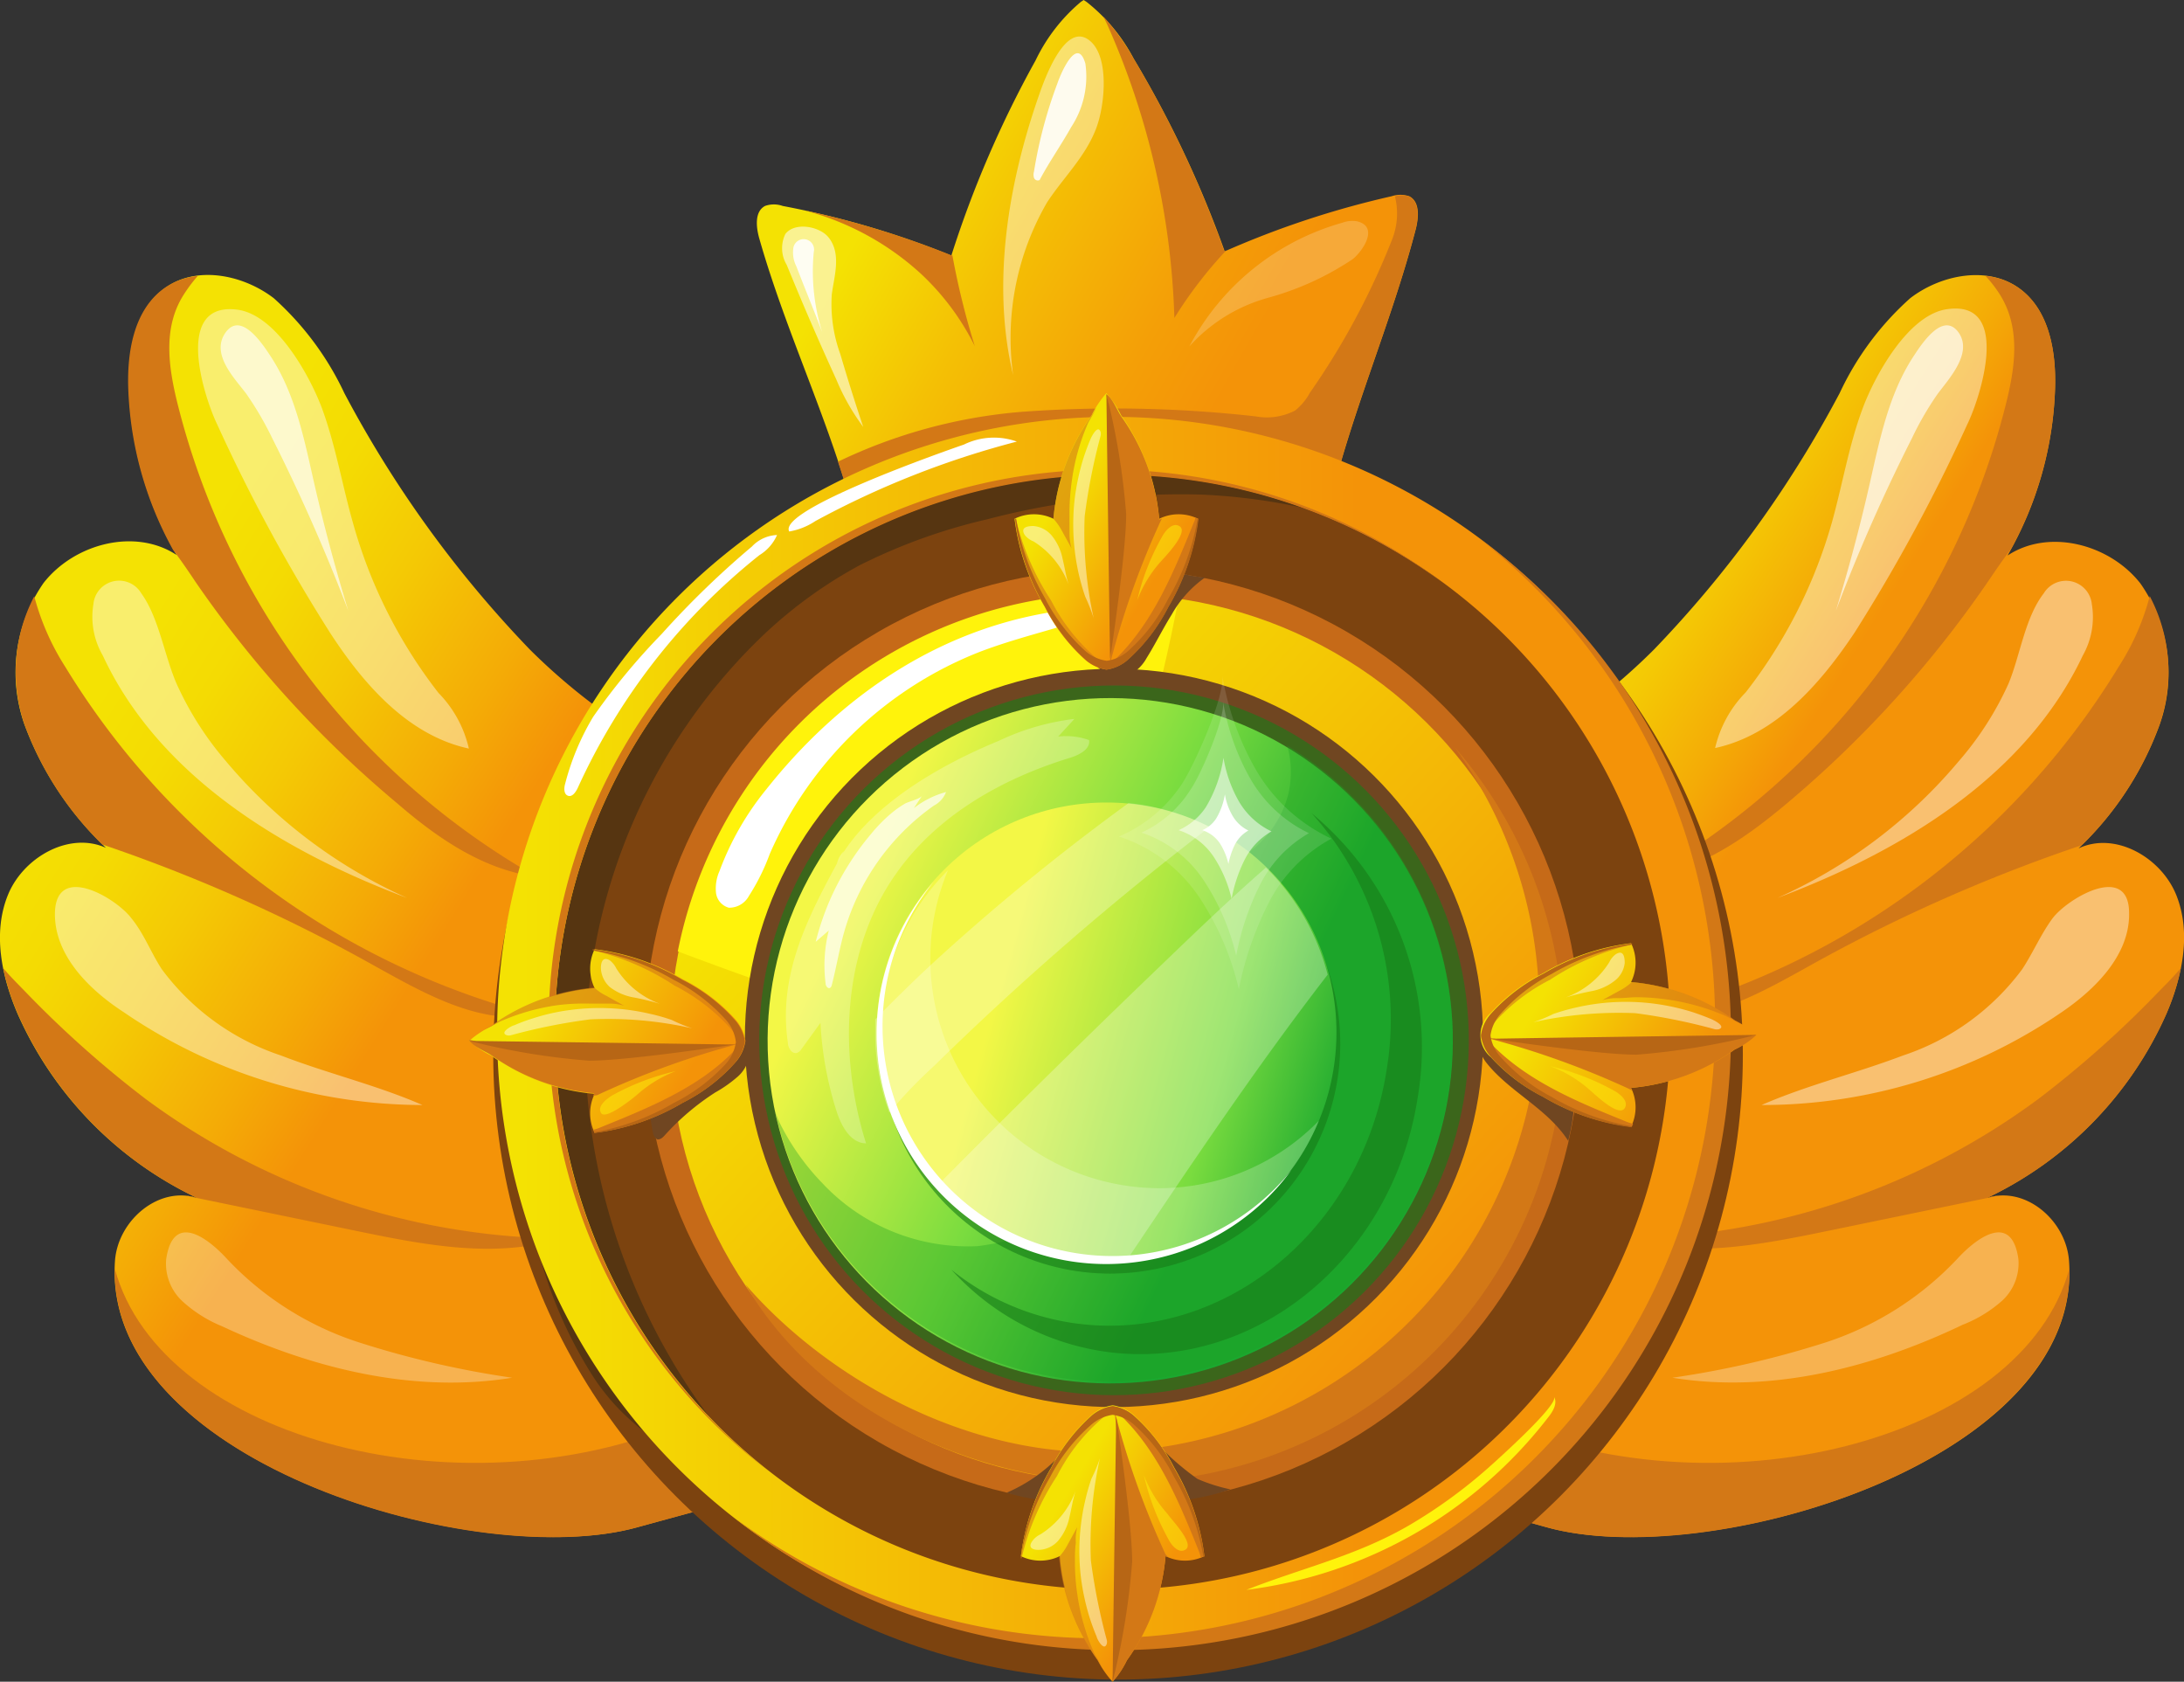 <svg xmlns="http://www.w3.org/2000/svg" xmlns:xlink="http://www.w3.org/1999/xlink" viewBox="0 0 123.67 95.21"><rect x="0" y="0" width="123.67" height="95.21" fill="#333333" stroke="none"/><defs><style>.cls-1{fill:url(#linear-gradient);}.cls-2{fill:#d37816;}.cls-21,.cls-22,.cls-24,.cls-25,.cls-26,.cls-27,.cls-28,.cls-3,.cls-33,.cls-4,.cls-5,.cls-6,.cls-8,.cls-9{fill:#fff;}.cls-3{opacity:0.42;}.cls-4{opacity:0.56;}.cls-5{opacity:0.2;}.cls-6{opacity:0.88;}.cls-7{fill:url(#linear-gradient-2);}.cls-8{opacity:0.29;}.cls-9{opacity:0.65;}.cls-10{fill:url(#linear-gradient-3);}.cls-11{fill:#7c430f;}.cls-12{fill:#563511;}.cls-13{fill:#c66a18;}.cls-14{fill:url(#linear-gradient-4);}.cls-15,.cls-34{fill:#fff30b;}.cls-16{fill:#704621;}.cls-17{fill:#187c18;opacity:0.6;}.cls-18{fill:url(#linear-gradient-5);}.cls-19{fill:#1da020;opacity:0.35;}.cls-20{fill:url(#linear-gradient-6);}.cls-21{opacity:0.22;}.cls-23{opacity:0.27;}.cls-24{opacity:0.25;}.cls-25{opacity:0.68;}.cls-26{opacity:0.18;}.cls-27{opacity:0.12;}.cls-28{opacity:0.52;}.cls-29{fill:url(#linear-gradient-7);}.cls-30{fill:url(#linear-gradient-8);}.cls-31{opacity:0.59;}.cls-32{fill:#b76615;}.cls-33{opacity:0.45;}.cls-34{opacity:0.48;}.cls-35{fill:url(#linear-gradient-9);}.cls-36{fill:url(#linear-gradient-10);}.cls-37{fill:url(#linear-gradient-11);}</style><linearGradient id="linear-gradient" x1="46.26" y1="10.56" x2="78.77" y2="29.08" gradientUnits="userSpaceOnUse"><stop offset="0.09" stop-color="#f4e203"/><stop offset="0.3" stop-color="#f4c005"/><stop offset="0.55" stop-color="#f49f07"/><stop offset="0.69" stop-color="#f49308"/></linearGradient><linearGradient id="linear-gradient-2" x1="-9.31" y1="34.46" x2="62.32" y2="79.53" gradientUnits="userSpaceOnUse"><stop offset="0.18" stop-color="#f4e203"/><stop offset="0.24" stop-color="#f4db03"/><stop offset="0.31" stop-color="#f4c905"/><stop offset="0.4" stop-color="#f4ab06"/><stop offset="0.46" stop-color="#f49308"/></linearGradient><linearGradient id="linear-gradient-3" x1="72.11" y1="35.48" x2="124.89" y2="68.67" xlink:href="#linear-gradient-2"/><linearGradient id="linear-gradient-4" x1="46.36" y1="43" x2="95.76" y2="89.56" gradientTransform="translate(111.07 -12.86) rotate(80.85)" gradientUnits="userSpaceOnUse"><stop offset="0.02" stop-color="#f4e203"/><stop offset="0.7" stop-color="#f49308"/></linearGradient><linearGradient id="linear-gradient-5" x1="47.07" y1="51.38" x2="82.09" y2="68.11" gradientTransform="translate(92.85 -21.85) rotate(67.22)" gradientUnits="userSpaceOnUse"><stop offset="0.02" stop-color="#f3f746"/><stop offset="0.38" stop-color="#7adc3f"/><stop offset="0.67" stop-color="#1ba82f"/></linearGradient><linearGradient id="linear-gradient-6" x1="51.31" y1="55.33" x2="76.42" y2="62.24" gradientTransform="translate(59.68 -27.19) rotate(45)" gradientUnits="userSpaceOnUse"><stop offset="0.2" stop-color="#f3f746"/><stop offset="0.71" stop-color="#7adc3f"/><stop offset="1" stop-color="#1ba82f"/></linearGradient><linearGradient id="linear-gradient-7" x1="28.15" y1="58.45" x2="97.85" y2="58.45" gradientTransform="matrix(1, 0, 0, 1, 0, 0)" xlink:href="#linear-gradient-4"/><linearGradient id="linear-gradient-8" x1="30.23" y1="56.22" x2="42.27" y2="63.46" gradientTransform="matrix(1, 0, 0, 1, 0, 0)" xlink:href="#linear-gradient-4"/><linearGradient id="linear-gradient-9" x1="59.58" y1="28.37" x2="68.49" y2="33.72" gradientTransform="matrix(1, 0, 0, 1, 0, 0)" xlink:href="#linear-gradient-4"/><linearGradient id="linear-gradient-10" x1="59.68" y1="85.32" x2="68.59" y2="90.67" gradientTransform="matrix(1, 0, 0, 1, 0, 0)" xlink:href="#linear-gradient-4"/><linearGradient id="linear-gradient-11" x1="87.18" y1="56.12" x2="99.22" y2="63.36" gradientTransform="matrix(1, 0, 0, 1, 0, 0)" xlink:href="#linear-gradient-4"/></defs><g id="Layer_2" data-name="Layer 2"><g id="Layer_1-2" data-name="Layer 1"><path class="cls-1" d="M60.72,31.88a17.13,17.13,0,0,1,2-.16l.28.12c3.5,1.4,11.13,1.95,12.17-2.73,1.22-5.46,3.58-10.69,5-16.14.17-.67.24-1.55-.37-1.86a1.58,1.58,0,0,0-1,0,51.55,51.55,0,0,0-9.45,3.12A61.47,61.47,0,0,0,64.2,3.33,10,10,0,0,0,61.53.11L61.36,0,61.2.11a9.93,9.93,0,0,0-2.56,3.31,60.73,60.73,0,0,0-4.77,11.05,50.32,50.32,0,0,0-9.55-2.81,1.49,1.49,0,0,0-1,0c-.6.32-.51,1.2-.32,1.86,1.54,5.41,4.08,10.56,5.47,16C49.66,34.18,57.27,33.39,60.72,31.88Z"/><path class="cls-2" d="M74.17,22.24a3.3,3.3,0,0,1-.83,1,3.48,3.48,0,0,1-2.26.33,72.24,72.24,0,0,0-13.15-.26,29.47,29.47,0,0,0-10.48,2.83c.38,1.13.72,2.26,1,3.41,1.19,4.65,8.8,3.85,12.25,2.34a19.81,19.81,0,0,1,2-.16l.28.12c3.5,1.4,11.13,1.95,12.18-2.73,1.21-5.46,3.58-10.68,5-16.14.16-.67.23-1.55-.38-1.86a1.25,1.25,0,0,0-.79,0,4,4,0,0,1-.17,2.46A42,42,0,0,1,74.17,22.24Z"/><path class="cls-2" d="M69.44,14.17l-.12.05A60.77,60.77,0,0,0,64.2,3.33,13.06,13.06,0,0,0,62.48.94l.21.43A44,44,0,0,1,66.5,18,24.5,24.5,0,0,1,69.44,14.17Z"/><path class="cls-2" d="M55.2,19.6a43.23,43.23,0,0,1-1.29-5.25l0,.12A50.36,50.36,0,0,0,45.5,11.9a15.57,15.57,0,0,1,6.67,3.62A14.27,14.27,0,0,1,55.2,19.6Z"/><path class="cls-3" d="M62.07,7.27c.5-1.29.8-4.24-.49-5.06S59.2,4.33,58.84,5.37c-1.75,5-2.71,10.7-1.47,15.87a15.29,15.29,0,0,1,1.92-9.78C60.21,10.05,61.45,8.9,62.07,7.27Z"/><path class="cls-4" d="M46.9,13.42c-.51-.61-1.9-.87-2.43-.17A1.84,1.84,0,0,0,44.55,15c.89,2.18,1.82,4.33,2.8,6.47a12.61,12.61,0,0,0,1.53,2.7c-.46-1.37-.89-2.74-1.3-4.13a8.27,8.27,0,0,1-.48-3.37C47.23,15.65,47.67,14.35,46.9,13.42Z"/><path class="cls-5" d="M76.6,14.67c.56-.45,1.51-1.83.25-2.14a1.61,1.61,0,0,0-.84.08,14.11,14.11,0,0,0-8.66,7,9.32,9.32,0,0,1,4.45-2.75A16.38,16.38,0,0,0,76.6,14.67Z"/><path class="cls-6" d="M44.92,14.07a1.72,1.72,0,0,0,.17,1c.48,1.25,1,2.5,1.47,3.74a11.43,11.43,0,0,1-.48-4.54A.59.59,0,1,0,44.92,14.07Z"/><path class="cls-6" d="M58.87,10.19c.53-1,1.23-2,1.79-3a5.21,5.21,0,0,0,.8-3.59C61,2,60.08,4.12,59.88,4.71a25.81,25.81,0,0,0-1.33,5,.63.63,0,0,0,0,.36A.23.23,0,0,0,58.87,10.19Z"/><path class="cls-7" d="M.44,50.69c-.86,2.14-.35,4.58.55,6.69A20.9,20.9,0,0,0,11.18,67.83C9,67.11,6.67,69.09,6.51,71.39,5.72,82.71,27,89,36.11,86.46c5.51-1.53,9.76-2.53,14.06-4.56,4.72-2.23,8.37-6.21,11.57-10.33,1.47-1.9,2.94-4.1,2.65-6.49a8.75,8.75,0,0,0-1.52-3.57A45.18,45.18,0,0,0,51.81,49.63a38.15,38.15,0,0,0-6.54-4.21c-2.48-1.14-5.19-1.57-7.65-2.92A34.54,34.54,0,0,1,30,36.77a64.14,64.14,0,0,1-10.5-14.51,16.77,16.77,0,0,0-4-5.38C13.71,15.51,11,15,9.24,16.39c-1.62,1.24-2,3.52-1.94,5.55A20.14,20.14,0,0,0,10,31.42C7.64,29.87,4.21,30.78,2.47,33a8.87,8.87,0,0,0-1.09,8A18.43,18.43,0,0,0,6,48C3.9,47.05,1.29,48.56.44,50.69Z"/><path class="cls-2" d="M11.18,67.83l9.11,1.88c3.78.78,7.76,1.55,11.45.41a40.33,40.33,0,0,1-23.49-7.9,59.87,59.87,0,0,1-6.84-6.1C1,55.7.57,55.27.18,54.81A12.79,12.79,0,0,0,1,57.38,20.9,20.9,0,0,0,11.18,67.83Z"/><path class="cls-2" d="M11.2,15.62a3.94,3.94,0,0,0-2,.77c-1.62,1.24-2,3.52-1.94,5.55a20.27,20.27,0,0,0,2.54,9.19c.46.61.89,1.24,1.31,1.87A62.45,62.45,0,0,0,22.48,45.47c2.31,2,4.91,3.78,7.91,4.17A42.76,42.76,0,0,1,10,22.64c-.49-2.05-.75-4.19.43-6A8.46,8.46,0,0,1,11.2,15.62Z"/><path class="cls-2" d="M36.11,86.46l4.19-1.14c.46-.75-.4-4.39-.87-5.11C26.58,86.07,9.11,81.55,6.5,71.82,6.27,82.87,27.08,89,36.11,86.46Z"/><path class="cls-2" d="M21.08,54.61c2.89,1.6,6,3.42,9.25,2.88A44.15,44.15,0,0,1,3.7,37.76a14.09,14.09,0,0,1-1.76-4A9.22,9.22,0,0,0,1.38,41a18.24,18.24,0,0,0,4.41,6.81A91.49,91.49,0,0,1,21.08,54.61Z"/><path class="cls-2" d="M11.18,67.83a3.16,3.16,0,0,0-.65-.14Z"/><path class="cls-3" d="M26.55,42.38a6.59,6.59,0,0,0-1.72-3.15A27.77,27.77,0,0,1,20,29.65c-.63-2.2-1-4.48-1.8-6.62-.69-1.8-2.57-5.23-4.78-5.5-3.63-.45-1.85,5-1.12,6.5a96.74,96.74,0,0,0,6.4,11.81C20.6,38.76,23.12,41.64,26.55,42.38Z"/><path class="cls-3" d="M23.06,50.84a28.66,28.66,0,0,1-10.27-7.75A18.21,18.21,0,0,1,10,38.71c-.69-1.58-1-3.74-2-5.12a1.46,1.46,0,0,0-2.71.61,4.36,4.36,0,0,0,.53,2.91C9,43.94,16,48.19,23.06,50.84Z"/><path class="cls-3" d="M23.92,62.56c-2.59-1.13-5.36-1.78-8-2.8a13.82,13.82,0,0,1-6.76-4.89c-.61-.93-1-2-1.71-2.87-.85-1.15-4.28-3.19-4.34-.31C3.07,54.05,5,56,7,57.3A30,30,0,0,0,23.92,62.56Z"/><path class="cls-8" d="M29,78a53.44,53.44,0,0,1-8.67-2,17.71,17.71,0,0,1-7.46-4.71c-1-1.1-3.05-2.78-3.46,0a2.9,2.9,0,0,0,.92,2.38,7.53,7.53,0,0,0,2.23,1.41C17.65,77.46,23.39,78.91,29,78Z"/><path class="cls-9" d="M19.72,34.57Q18.63,31,17.8,27.4c-.56-2.46-1.06-5.07-2.47-7.22-.47-.72-1.69-2.58-2.56-1.35s.55,2.62,1.18,3.47a18.34,18.34,0,0,1,1.46,2.5A104.93,104.93,0,0,1,19.72,34.57Z"/><path class="cls-10" d="M114.43,16.39c-1.78-1.37-4.47-.88-6.26.49a16.6,16.6,0,0,0-4,5.38A64.18,64.18,0,0,1,93.66,36.77a34.08,34.08,0,0,1-7.61,5.73c-2.46,1.35-5.17,1.78-7.65,2.92a38.94,38.94,0,0,0-6.54,4.21,45.14,45.14,0,0,0-11,11.88,8.91,8.91,0,0,0-1.53,3.57c-.29,2.39,1.19,4.59,2.66,6.49,3.2,4.12,6.85,8.1,11.57,10.33,4.29,2,8.55,3,14,4.56C96.71,89,118,82.71,117.16,71.39c-.16-2.3-2.48-4.28-4.66-3.56a20.92,20.92,0,0,0,10.18-10.45c.9-2.11,1.41-4.55.56-6.69s-3.46-3.64-5.54-2.66a18.31,18.31,0,0,0,4.59-7,8.81,8.81,0,0,0-1.09-8c-1.74-2.22-5.17-3.13-7.52-1.58a20.24,20.24,0,0,0,2.69-9.48C116.43,19.91,116.05,17.63,114.43,16.39Z"/><path class="cls-2" d="M112.5,67.83a20.92,20.92,0,0,0,10.18-10.45,12.79,12.79,0,0,0,.81-2.57c-.39.46-.81.89-1.23,1.31a59,59,0,0,1-6.84,6.1,40.33,40.33,0,0,1-23.49,7.9c3.69,1.14,7.67.37,11.46-.41Z"/><path class="cls-2" d="M93.29,49.64c3-.39,5.59-2.22,7.91-4.17A62.7,62.7,0,0,0,112.52,33c.43-.63.85-1.26,1.32-1.87a20.13,20.13,0,0,0,2.53-9.19c.06-2-.32-4.31-1.94-5.55a3.9,3.9,0,0,0-2-.77,7.46,7.46,0,0,1,.78,1c1.19,1.85.92,4,.44,6A42.79,42.79,0,0,1,93.29,49.64Z"/><path class="cls-2" d="M117.18,71.82c-2.61,9.73-20.08,14.25-32.94,8.39-.47.72-1.32,4.36-.87,5.11l4.19,1.14C96.59,89,117.4,82.87,117.18,71.82Z"/><path class="cls-2" d="M117.88,47.85A18.12,18.12,0,0,0,122.29,41a9.13,9.13,0,0,0-.56-7.25,13.81,13.81,0,0,1-1.76,4A44.09,44.09,0,0,1,93.34,57.49c3.25.54,6.37-1.28,9.25-2.88A91.85,91.85,0,0,1,117.88,47.85Z"/><path class="cls-2" d="M113.15,67.69a2.9,2.9,0,0,0-.65.14Z"/><path class="cls-3" d="M111.41,24c.73-1.5,2.51-7-1.12-6.5-2.2.27-4.08,3.7-4.77,5.5-.82,2.14-1.18,4.42-1.8,6.62a28.12,28.12,0,0,1-4.87,9.58,6.61,6.61,0,0,0-1.73,3.15c3.43-.74,5.95-3.62,7.9-6.54A98.06,98.06,0,0,0,111.41,24Z"/><path class="cls-3" d="M118.45,34.2a1.47,1.47,0,0,0-2.72-.61c-1.07,1.38-1.34,3.54-2,5.12a17.87,17.87,0,0,1-2.81,4.38,28.61,28.61,0,0,1-10.28,7.75c7.07-2.65,14.08-6.9,17.3-13.73A4.42,4.42,0,0,0,118.45,34.2Z"/><path class="cls-3" d="M120.56,51.69c0-2.88-3.48-.84-4.34.31-.66.9-1.1,1.94-1.71,2.87a13.82,13.82,0,0,1-6.76,4.89c-2.63,1-5.41,1.67-8,2.8a30,30,0,0,0,17-5.26C118.66,56,120.61,54.05,120.56,51.69Z"/><path class="cls-8" d="M113.37,73.64a2.87,2.87,0,0,0,.92-2.38c-.4-2.74-2.48-1.06-3.45,0A17.83,17.83,0,0,1,103.38,76a53.56,53.56,0,0,1-8.68,2c5.58.9,11.32-.55,16.44-3A7.4,7.4,0,0,0,113.37,73.64Z"/><path class="cls-9" d="M110.91,18.83c-.88-1.23-2.09.63-2.56,1.35-1.41,2.15-1.92,4.76-2.48,7.22s-1.19,4.81-1.91,7.17a99.9,99.9,0,0,1,4.31-9.77,17.3,17.3,0,0,1,1.45-2.5C110.35,21.45,111.72,20,110.91,18.83Z"/><circle class="cls-11" cx="63.31" cy="59.71" r="35.38"/><path class="cls-12" d="M45.6,86l-2.66-2.56A33.81,33.81,0,0,0,45.6,86Z"/><path class="cls-12" d="M41.82,82.4l.08.08A.3.3,0,0,0,41.82,82.4Z"/><path class="cls-12" d="M43,36.17A25.66,25.66,0,0,1,48.68,32a32.25,32.25,0,0,1,7.22-2.6A43.16,43.16,0,0,1,68,28a33.51,33.51,0,0,1,14.79,4.14c-1.19-3.57-5.28-5.14-8.94-6-6-1.46-12.2-2.35-18.24-1.21-8,1.52-13.4,7.35-19.07,13.26a14.89,14.89,0,0,0-2.63,3.49A19.17,19.17,0,0,0,32,45.47c-2.13,8-3.69,15.85-1.84,23.91a24.77,24.77,0,0,0,3.41,8.53,12.33,12.33,0,0,0,7.34,5.26,1.18,1.18,0,0,0,.85,0,.49.49,0,0,0,.18-.65l-.08-.08a.3.3,0,0,1,.08.08l1,1a35.65,35.65,0,0,1-9.71-21.88A32.59,32.59,0,0,1,43,36.17Z"/><circle class="cls-13" cx="63" cy="58.7" r="26.49"/><circle class="cls-14" cx="63.08" cy="58.76" r="25.14" transform="translate(-4.96 111.7) rotate(-80.85)"/><path class="cls-15" d="M46.53,56.61A27.09,27.09,0,0,1,64.84,41.92q1.14-4,1.9-8.06a25.17,25.17,0,0,0-28.36,20C41.77,55.14,46.44,56.81,46.53,56.61Z"/><path class="cls-2" d="M62,82.21c-7.57,0-15.17-4.18-19.78-9.48,4,6.93,12.79,11.2,21.15,11.2a25.14,25.14,0,0,0,19-41.63A25.15,25.15,0,0,1,62,82.21Z"/><circle class="cls-16" cx="63.08" cy="58.76" r="20.9" transform="translate(-11.9 16.22) rotate(-13.4)"/><circle class="cls-17" cx="63.08" cy="58.9" r="20.09" transform="translate(-10.03 13.04) rotate(-10.94)"/><circle class="cls-18" cx="62.87" cy="58.93" r="19.4" transform="translate(-15.81 94.07) rotate(-67.22)"/><path class="cls-19" d="M65.79,63.36a9.74,9.74,0,0,1-3.08,3.87,13.52,13.52,0,0,1-7.35,3.32A11.3,11.3,0,0,1,46.58,67a13.72,13.72,0,0,1-2.39-3.35,5.69,5.69,0,0,1-.3-.74,19.4,19.4,0,1,0,29-20.7,5.57,5.57,0,0,1,.09,2.63,5.93,5.93,0,0,1-5.29,4.54,2.11,2.11,0,0,0-1.3.3c-.48.41-.41,1.14-.31,1.75a38.2,38.2,0,0,1,.35,8.81A10.71,10.71,0,0,1,65.79,63.36Z"/><circle class="cls-17" cx="62.87" cy="59.08" r="13.02" transform="translate(-10.65 13.94) rotate(-11.67)"/><circle class="cls-20" cx="62.66" cy="58.45" r="13.02" transform="translate(-22.98 61.43) rotate(-45)"/><path class="cls-21" d="M49.85,58.45a13,13,0,0,0,13,13,12.84,12.84,0,0,0,11.83-8,12.63,12.63,0,0,1-9,3.82,13,13,0,0,1-12-18A13,13,0,0,0,49.85,58.45Z"/><path class="cls-22" d="M49.64,58.5a13,13,0,0,0,23.47,7.77A13,13,0,0,1,52.86,49.93,13,13,0,0,0,49.64,58.5Z"/><g class="cls-23"><path class="cls-22" d="M52.92,60.32A168.23,168.23,0,0,1,68.5,46.82a12.84,12.84,0,0,0-4.6-1.35,126.17,126.17,0,0,0-11.28,9.24q-1.57,1.47-3.06,3c0,.22,0,.44,0,.67A12.86,12.86,0,0,0,50.36,63C51.18,62,52,61.17,52.92,60.32Z"/><path class="cls-22" d="M63.78,71.38c3.68-5.48,7.38-11,11.4-16.2a13,13,0,0,0-3.5-6.06c-2,1.75-3.89,3.56-5.79,5.39Q59.35,60.78,53,67.2a13,13,0,0,0,9.61,4.24C63,71.44,63.38,71.42,63.78,71.38Z"/></g><path class="cls-24" d="M47.4,48.88l.18-.31.21-.38A1.26,1.26,0,0,0,47.4,48.88Z"/><path class="cls-24" d="M44.61,59c0,.3.22.69.52.61a.52.52,0,0,0,.27-.24l1.06-1.46a19.61,19.61,0,0,0,.91,5c.27.84.79,1.81,1.67,1.82-1.57-5-1.37-10.88,1.66-15.21,2.31-3.32,6-5.43,9.9-6.62.51-.16,1.15-.48,1.07-1a3.86,3.86,0,0,0-1.75-.2l.92-1a13.82,13.82,0,0,0-4.28,1.24c-3.26,1.34-7.19,3.57-9,6.64C45.73,51.94,44.06,55.16,44.61,59Z"/><path class="cls-25" d="M51.24,45.5a5.54,5.54,0,0,0-.8.57,8.85,8.85,0,0,0-1.13,1.16A15.32,15.32,0,0,0,47,50.94a15.52,15.52,0,0,0-.81,2.38l.74-.64a8.08,8.08,0,0,0-.18,3c0,.14.13.31.25.25a.25.25,0,0,0,.1-.16c.26-1,.43-2.06.72-3.07a13.19,13.19,0,0,1,5.06-7.09,1.44,1.44,0,0,0,.69-.77,5.19,5.19,0,0,0-1.82.91l.47-.71C52.12,45.23,51.42,45.39,51.24,45.5Z"/><path class="cls-17" d="M60.67,74.89a14.33,14.33,0,0,1-6.79-3,14.54,14.54,0,0,0,8.54,4.61c8.45,1.29,16.45-5.15,17.86-14.38a17.15,17.15,0,0,0-6-16.07A17.41,17.41,0,0,1,78.53,60.5C77.12,69.74,69.12,76.18,60.67,74.89Z"/><path class="cls-26" d="M64.64,47.14A6.81,6.81,0,0,1,68.2,49.9,13.26,13.26,0,0,1,70,54.1a15.15,15.15,0,0,1,1.31-3.93,7,7,0,0,1,2.81-3,7.62,7.62,0,0,1-3.34-3.12,13.23,13.23,0,0,1-1.53-4.37c.17.9-1.25,4.18-1.82,5A6.51,6.51,0,0,1,64.64,47.14Z"/><path class="cls-27" d="M63.36,47.36a8.72,8.72,0,0,1,4.53,3.41A16,16,0,0,1,70.15,56a18.82,18.82,0,0,1,1.67-4.85,8.6,8.6,0,0,1,3.57-3.67,9.68,9.68,0,0,1-4.25-3.86,16,16,0,0,1-1.93-5.4c.2,1.11-1.6,5.16-2.32,6.22A8.08,8.08,0,0,1,63.36,47.36Z"/><path class="cls-22" d="M68.08,47a1.92,1.92,0,0,1,1,.75,3.7,3.7,0,0,1,.48,1.16,4.42,4.42,0,0,1,.36-1.08,1.94,1.94,0,0,1,.77-.81,2.1,2.1,0,0,1-.91-.86,3.52,3.52,0,0,1-.42-1.19,3.85,3.85,0,0,1-.5,1.38A1.77,1.77,0,0,1,68.08,47Z"/><path class="cls-28" d="M66.74,47a3.79,3.79,0,0,1,2,1.53,7.41,7.41,0,0,1,1,2.35,8.3,8.3,0,0,1,.73-2.19A3.82,3.82,0,0,1,72,47.07a4.25,4.25,0,0,1-1.87-1.74,7.4,7.4,0,0,1-.85-2.43,7.62,7.62,0,0,1-1,2.8A3.63,3.63,0,0,1,66.74,47Z"/><path class="cls-22" d="M41.27,51.39a1.27,1.27,0,0,0,1.14-.67,12,12,0,0,0,1.18-2.38A21.57,21.57,0,0,1,55.44,36.92c1.4-.54,2.84-.93,4.28-1.35.23-.07.49-.18.54-.41.07-.41-.54-.54-.94-.47-6.5,1.12-11.89,4.91-15.93,10a16.28,16.28,0,0,0-2.65,4.63,2.42,2.42,0,0,0-.2,1.18A1,1,0,0,0,41.27,51.39Z"/><path class="cls-22" d="M64.27,35.38c.34-.09.74-.31.7-.66s-.48-.5-.85-.52c-.52,0-2.82-.19-2.81.7S63.74,35.52,64.27,35.38Z"/><path class="cls-29" d="M97.85,58.45A34.85,34.85,0,1,0,63,93.3,34.9,34.9,0,0,0,97.85,58.45Zm-66.43,0A31.58,31.58,0,1,1,63,90,31.61,31.61,0,0,1,31.42,58.45Z"/><path class="cls-2" d="M63,26.88A31.39,31.39,0,0,1,81.71,33,31.56,31.56,0,1,0,43.56,83.32,31.56,31.56,0,0,1,63,26.88Z"/><path class="cls-2" d="M62.27,92.75A34.66,34.66,0,0,1,41.6,85.94,34.84,34.84,0,1,0,83.67,30.41a34.84,34.84,0,0,1-21.4,62.34Z"/><path class="cls-22" d="M32.71,44.62A35.8,35.8,0,0,1,43,31.43a2.51,2.51,0,0,0,1-1.14,2.06,2.06,0,0,0-1.42.65,50.85,50.85,0,0,0-5.11,4.95,37.74,37.74,0,0,0-3.88,4.69A14.3,14.3,0,0,0,32,44.38c-.07.24-.08.58.16.67S32.6,44.85,32.71,44.62Z"/><path class="cls-22" d="M57.58,25a3.87,3.87,0,0,0-3,.17c-1.13.39-10.56,3.69-9.89,4.92a3.81,3.81,0,0,0,1.48-.59A50.55,50.55,0,0,1,57.58,25Z"/><path class="cls-16" d="M37.24,64.51c.15,0,.27-.09.37-.2a14.16,14.16,0,0,1,2.89-2.46,7.44,7.44,0,0,0,1.3-.92,1.94,1.94,0,0,0,.64-1.41,1.67,1.67,0,0,0-.72-1.22,2.71,2.71,0,0,0-1.38-.44,3.32,3.32,0,0,0-1.59.26,3.43,3.43,0,0,0-1.75,2,4.56,4.56,0,0,0-.21,2.23A8,8,0,0,0,37,64.24C37.06,64.35,37.13,64.48,37.24,64.51Z"/><path class="cls-30" d="M26.57,58.93a5.26,5.26,0,0,0,1.24.83,11.78,11.78,0,0,0,5.86,2.17,2.53,2.53,0,0,0,0,2.2,12.9,12.9,0,0,0,5-1.71,9.83,9.83,0,0,0,2.94-2.24,2.28,2.28,0,0,0,.6-1.25,2.35,2.35,0,0,0-.6-1.25,10.17,10.17,0,0,0-2.94-2.24,12.88,12.88,0,0,0-5-1.7,2.53,2.53,0,0,0,0,2.2,11.78,11.78,0,0,0-5.86,2.17A5.24,5.24,0,0,0,26.57,58.93Z"/><path class="cls-2" d="M33.82,62A48.17,48.17,0,0,1,42,59.05a12.55,12.55,0,0,1-2.61.14l-2.69.11c-1.61.05-3.22.07-4.82,0s-3.07-.32-4.57-.27c-.2,0-.61-.18-.76-.14.23.35.91.62,1.24.83a11.78,11.78,0,0,0,5.86,2.17l-.06.15Z"/><path class="cls-2" d="M41.56,60.18a2.34,2.34,0,0,0,.6-1.22,4.44,4.44,0,0,0-.6.54c-2,2.08-4.83,3.22-7.54,4.32a2,2,0,0,1-.43.14,1.22,1.22,0,0,1,.07.17,12.94,12.94,0,0,0,5-1.71A9.91,9.91,0,0,0,41.56,60.18Z"/><g class="cls-31"><path class="cls-2" d="M42.1,59.14l0-.21a2.35,2.35,0,0,0-.6-1.25,10.17,10.17,0,0,0-2.94-2.24,12.83,12.83,0,0,0-5-1.7s0,0,0,.06a14.38,14.38,0,0,1,4.64,2A10.89,10.89,0,0,1,42.1,59.14Z"/><path class="cls-2" d="M33.42,56.82c.32,0,.65,0,1,0a2.8,2.8,0,0,1,.92.12l-1-.56a2.72,2.72,0,0,1-.69-.47v0a11.78,11.78,0,0,0-5.85,2.17l-.43.24a9.51,9.51,0,0,0,.91-.47,12.38,12.38,0,0,1,3.27-.94A11.92,11.92,0,0,1,33.42,56.82Z"/></g><path class="cls-32" d="M26.57,58.93a40.08,40.08,0,0,0,6.78,1.12c2.27,0,8.12-.9,8.21-.91S26.57,58.93,26.57,58.93Z"/><path class="cls-33" d="M28.93,58.61a32.88,32.88,0,0,1,4.5-.9,21.62,21.62,0,0,1,5.77.51,8.68,8.68,0,0,1-1.15-.47,10.06,10.06,0,0,0-1.19-.34,12.55,12.55,0,0,0-4.49-.24,11.63,11.63,0,0,0-2.18.48,10,10,0,0,0-1.08.4c-.09,0-.86.41-.41.56A.45.45,0,0,0,28.93,58.61Z"/><path class="cls-33" d="M35.89,56.47a15.19,15.19,0,0,1,1.48.36,4.91,4.91,0,0,1-2.47-2,1.28,1.28,0,0,0-.37-.46c-.44-.26-.52.19-.5.51a1.53,1.53,0,0,0,.5,1A3.06,3.06,0,0,0,35.89,56.47Z"/><path class="cls-32" d="M38.14,62.45a13.5,13.5,0,0,1-4.5,1.65.08.08,0,0,0,0,.05,12.88,12.88,0,0,0,5-1.7,10,10,0,0,0,2.94-2.24,2.35,2.35,0,0,0,.6-1.25,2.32,2.32,0,0,0-.6-1.25,9.83,9.83,0,0,0-2.94-2.24,12.9,12.9,0,0,0-5-1.71.14.14,0,0,0,0,.06,13.28,13.28,0,0,1,4.5,1.65,10.09,10.09,0,0,1,2.94,2.24A2.3,2.3,0,0,1,41.67,59a2.33,2.33,0,0,1-.59,1.25A10.27,10.27,0,0,1,38.14,62.45Z"/><path class="cls-34" d="M36.05,62a7.07,7.07,0,0,1,2.22-1.36,13.83,13.83,0,0,0-3.61,1.38c-.29.18-.87.61-.62,1S35.74,62.26,36.05,62Z"/><path class="cls-16" d="M63.06,38.23a1.62,1.62,0,0,0,1.2-.21,2.36,2.36,0,0,0,.67-.77c.5-.8.92-1.66,1.42-2.46a6.4,6.4,0,0,1,1.88-2.09,12.31,12.31,0,0,1-1.57-.28,2.09,2.09,0,0,0-.7-.11,1.77,1.77,0,0,0-.59.19,5.9,5.9,0,0,0-3.25,4.69c0,.23-.08.42.07.61A1.79,1.79,0,0,0,63.06,38.23Z"/><path class="cls-35" d="M61.4,37.31a2.32,2.32,0,0,0,1.25.6,2.35,2.35,0,0,0,1.25-.6,10.45,10.45,0,0,0,2.24-2.94,12.88,12.88,0,0,0,1.7-5,2.5,2.5,0,0,0-2.2,0,11.94,11.94,0,0,0-2.16-5.87,5.47,5.47,0,0,0-.83-1.24,5.47,5.47,0,0,0-.83,1.24,11.86,11.86,0,0,0-2.17,5.87,2.5,2.5,0,0,0-2.2,0,12.9,12.9,0,0,0,1.71,5A10.09,10.09,0,0,0,61.4,37.31Z"/><path class="cls-2" d="M65.69,29.57a2.12,2.12,0,0,1,.11-.21l-.16.06a11.87,11.87,0,0,0-2.16-5.86c-.22-.33-.48-1-.83-1.25,0,.16.14.57.13.76-.05,1.51.24,3.06.27,4.57s0,3.22,0,4.83c0,.9-.06,1.79-.11,2.69a12.63,12.63,0,0,1-.13,2.61A47.33,47.33,0,0,1,65.69,29.57Z"/><path class="cls-2" d="M66.14,34.37a12.83,12.83,0,0,0,1.7-5l-.16-.07c0,.15-.09.29-.14.43-1.1,2.71-2.25,5.49-4.33,7.54a5.22,5.22,0,0,0-.54.6,2.33,2.33,0,0,0,1.23-.6A10.17,10.17,0,0,0,66.14,34.37Z"/><g class="cls-31"><path class="cls-2" d="M61.4,37.28a2.32,2.32,0,0,0,1.25.6l.21,0A11,11,0,0,1,59.52,34a14.6,14.6,0,0,1-2-4.64l-.06,0a12.9,12.9,0,0,0,1.71,5A9.83,9.83,0,0,0,61.4,37.28Z"/><path class="cls-2" d="M61.59,24c.11-.24.36-.59.48-.91-.08.14-.16.29-.25.43a11.9,11.9,0,0,0-2.17,5.85h0a3.22,3.22,0,0,1,.48.68l.55,1a3.1,3.1,0,0,1-.12-.92c0-.32,0-.65,0-1a13.24,13.24,0,0,1,.13-1.89A12.36,12.36,0,0,1,61.59,24Z"/></g><path class="cls-32" d="M62.65,22.31s.2,15.09.21,15,.91-5.94.91-8.21A40.26,40.26,0,0,0,62.65,22.31Z"/><path class="cls-33" d="M62.32,24.68a.45.45,0,0,0,0-.23c-.16-.45-.53.31-.57.41-.15.35-.28.71-.4,1.08a13.46,13.46,0,0,0-.48,2.18,12.79,12.79,0,0,0,.24,4.49c.1.4.21.8.35,1.19A9.51,9.51,0,0,1,61.93,35a22.47,22.47,0,0,1-.51-5.77A34.46,34.46,0,0,1,62.32,24.68Z"/><path class="cls-33" d="M58.52,30.65a4.86,4.86,0,0,1,2,2.47c-.16-.48-.23-1-.35-1.48a3,3,0,0,0-.65-1.36,1.53,1.53,0,0,0-1-.5c-.32,0-.76.06-.5.5A1.17,1.17,0,0,0,58.52,30.65Z"/><path class="cls-32" d="M61.42,37.31a2.35,2.35,0,0,0,1.25.6,2.28,2.28,0,0,0,1.25-.6,10.09,10.09,0,0,0,2.24-2.94,12.9,12.9,0,0,0,1.71-5l-.06,0a13.26,13.26,0,0,1-1.65,4.51,10.09,10.09,0,0,1-2.24,2.94,2.27,2.27,0,0,1-1.25.59,2.33,2.33,0,0,1-1.25-.59,10.45,10.45,0,0,1-2.24-2.94,13.46,13.46,0,0,1-1.64-4.51l-.06,0a12.88,12.88,0,0,0,1.7,5A10.45,10.45,0,0,0,61.42,37.31Z"/><path class="cls-34" d="M66.79,29.79c-.42-.26-.85.33-1,.62A13.48,13.48,0,0,0,64.39,34a7,7,0,0,1,1.35-2.22C66,31.49,67.33,30.12,66.79,29.79Z"/><path class="cls-16" d="M59.41,84.67l5.51.13,1.38,0c.43,0,.52.15,1,.09a12.87,12.87,0,0,0,2.37-.57,9.83,9.83,0,0,1-1.86-.59A15.21,15.21,0,0,1,64.87,81a2,2,0,0,0-.57-.42,1.54,1.54,0,0,0-.71-.12,5.38,5.38,0,0,0-3.41,1.76A9,9,0,0,1,57,84.51a12.65,12.65,0,0,0,1.91.41C59.36,85,59,84.66,59.41,84.67Z"/><path class="cls-36" d="M62.16,94A5.47,5.47,0,0,0,63,95.21,5.45,5.45,0,0,0,63.81,94,11.86,11.86,0,0,0,66,88.1a2.5,2.5,0,0,0,2.2,0,12.88,12.88,0,0,0-1.7-5,10.45,10.45,0,0,0-2.24-2.94,2.35,2.35,0,0,0-1.25-.6,2.28,2.28,0,0,0-1.25.6,10.09,10.09,0,0,0-2.24,2.94,12.9,12.9,0,0,0-1.71,5,2.5,2.5,0,0,0,2.2,0A11.86,11.86,0,0,0,62.16,94Z"/><path class="cls-2" d="M63,95.21A4.59,4.59,0,0,0,63.81,94,11.78,11.78,0,0,0,66,88.1l.15.06A2.12,2.12,0,0,0,66,88a47.29,47.29,0,0,1-2.91-8.2,12.63,12.63,0,0,1,.13,2.61c0,.9.08,1.79.11,2.69,0,1.61.08,3.22,0,4.83s-.32,3.06-.27,4.57C63.13,94.64,62.94,95.05,63,95.21Z"/><path class="cls-2" d="M68,88.18l.16-.07a12.88,12.88,0,0,0-1.7-5,10.17,10.17,0,0,0-2.24-2.94A2.24,2.24,0,0,0,63,79.62a6.1,6.1,0,0,0,.54.59c2.08,2.05,3.23,4.83,4.32,7.54A3.12,3.12,0,0,1,68,88.18Z"/><g class="cls-31"><path class="cls-2" d="M63.2,79.68l-.21,0a2.35,2.35,0,0,0-1.26.6,10,10,0,0,0-2.23,2.94,12.9,12.9,0,0,0-1.71,5l.06,0a14.34,14.34,0,0,1,2-4.65A10.7,10.7,0,0,1,63.2,79.68Z"/><path class="cls-2" d="M61,86.46l-.55,1a3,3,0,0,1-.48.68l0,0A11.71,11.71,0,0,0,62.16,94c.09.14.17.29.25.43-.12-.32-.37-.67-.48-.91A12.36,12.36,0,0,1,61,90.24a11.93,11.93,0,0,1-.13-1.89c0-.32,0-.65.05-1A2.8,2.8,0,0,1,61,86.46Z"/></g><path class="cls-32" d="M63,95.21a40.59,40.59,0,0,0,1.11-6.79c0-2.27-.89-8.12-.9-8.21S63,95.21,63,95.21Z"/><path class="cls-33" d="M61.8,83.72c-.13.39-.25.79-.34,1.19a12.56,12.56,0,0,0-.24,4.49,13.46,13.46,0,0,0,.48,2.18c.12.37.25.73.4,1.08,0,.1.41.87.57.41a.45.45,0,0,0,0-.23,34.46,34.46,0,0,1-.9-4.5,22.47,22.47,0,0,1,.51-5.77A8.16,8.16,0,0,1,61.8,83.72Z"/><path class="cls-33" d="M58.91,87.74a1.53,1.53,0,0,0,1-.5,3,3,0,0,0,.65-1.36c.12-.49.19-1,.35-1.48a4.91,4.91,0,0,1-2,2.47,1.17,1.17,0,0,0-.45.37C58.14,87.68,58.59,87.77,58.91,87.74Z"/><path class="cls-32" d="M61.76,80.69A2.33,2.33,0,0,1,63,80.1a2.3,2.3,0,0,1,1.25.59,10.09,10.09,0,0,1,2.24,2.94,13.26,13.26,0,0,1,1.65,4.51l.06,0a12.9,12.9,0,0,0-1.71-5,10.09,10.09,0,0,0-2.24-2.94,2.32,2.32,0,0,0-1.25-.6,2.35,2.35,0,0,0-1.25.6,10.27,10.27,0,0,0-2.24,2.94,12.88,12.88,0,0,0-1.7,5l0,0a13.47,13.47,0,0,1,1.65-4.51A10.27,10.27,0,0,1,61.76,80.69Z"/><path class="cls-34" d="M67.13,87.73c.54-.33-.81-1.7-1-2a7.07,7.07,0,0,1-1.36-2.22,13.83,13.83,0,0,0,1.38,3.61C66.28,87.4,66.71,88,67.13,87.73Z"/><path class="cls-16" d="M88.8,64.59A11.31,11.31,0,0,0,89.14,61a4.05,4.05,0,0,0-1.75-3,2.72,2.72,0,0,0-2.26-.25c-.64.23-1.52.89-1.36,1.63a2.26,2.26,0,0,0,.44.84C85.52,61.84,87.65,62.79,88.8,64.59Z"/><path class="cls-37" d="M92.36,53.4a12.73,12.73,0,0,0-5,1.71,10.24,10.24,0,0,0-2.94,2.23,1.63,1.63,0,0,0,0,2.51,10.24,10.24,0,0,0,2.94,2.23,12.73,12.73,0,0,0,5,1.71,2.5,2.5,0,0,0,0-2.2,11.86,11.86,0,0,0,5.87-2.17,5.16,5.16,0,0,0,1.24-.83,5.45,5.45,0,0,0-1.24-.82,11.86,11.86,0,0,0-5.87-2.17A2.5,2.5,0,0,0,92.36,53.4Z"/><path class="cls-2" d="M99.46,58.59c-.16,0-.57.14-.76.14-1.51,0-3.06.23-4.57.27s-3.22,0-4.83,0l-2.68-.11A12,12,0,0,1,84,58.71a48.28,48.28,0,0,1,8.21,2.92l.2.11-.06-.15a11.86,11.86,0,0,0,5.87-2.17A4.49,4.49,0,0,0,99.46,58.59Z"/><path class="cls-2" d="M87.4,62.08a12.73,12.73,0,0,0,5,1.71.87.87,0,0,0,.07-.17,2.16,2.16,0,0,1-.43-.14c-2.7-1.09-5.49-2.24-7.54-4.32a6.1,6.1,0,0,0-.59-.54,2.28,2.28,0,0,0,.59,1.23A10,10,0,0,0,87.4,62.08Z"/><g class="cls-31"><path class="cls-2" d="M87.77,55.47a14.43,14.43,0,0,1,4.65-2l0-.06a12.73,12.73,0,0,0-5,1.71,10.24,10.24,0,0,0-2.94,2.23,2.35,2.35,0,0,0-.6,1.25,1.43,1.43,0,0,0,0,.22A10.7,10.7,0,0,1,87.77,55.47Z"/><path class="cls-2" d="M94.5,56.6a12.81,12.81,0,0,1,3.26.94c.24.11.59.36.92.48a4.41,4.41,0,0,1-.43-.25A11.78,11.78,0,0,0,92.4,55.6l0,0a3,3,0,0,1-.68.48l-1,.55a2.84,2.84,0,0,1,.92-.12c.33,0,.65-.05,1-.05A12,12,0,0,1,94.5,56.6Z"/></g><path class="cls-32" d="M84.46,58.81c.09,0,5.94.9,8.21.9a40.26,40.26,0,0,0,6.79-1.12S84.37,58.8,84.46,58.81Z"/><path class="cls-33" d="M97.1,58.27a.59.59,0,0,0,.23,0c.45-.16-.32-.53-.42-.57-.35-.15-.71-.28-1.07-.4a12.79,12.79,0,0,0-2.19-.48,12.56,12.56,0,0,0-4.49.24c-.4.09-.8.21-1.19.34a8.56,8.56,0,0,1-1.14.47,22.43,22.43,0,0,1,5.77-.51A33.49,33.49,0,0,1,97.1,58.27Z"/><path class="cls-33" d="M92,54.52c0-.32-.06-.77-.5-.5a1.17,1.17,0,0,0-.37.45,4.87,4.87,0,0,1-2.47,2,15.19,15.19,0,0,1,1.48-.36,3,3,0,0,0,1.36-.64A1.48,1.48,0,0,0,92,54.52Z"/><path class="cls-32" d="M87.88,55.13a13.55,13.55,0,0,1,4.51-1.65l0-.06a13.07,13.07,0,0,0-5,1.71,10.27,10.27,0,0,0-2.94,2.24,2.26,2.26,0,0,0-.59,1.25,2.23,2.23,0,0,0,.59,1.25,10.27,10.27,0,0,0,2.94,2.24,12.9,12.9,0,0,0,5,1.71l0-.06a13.34,13.34,0,0,1-4.51-1.65A10.08,10.08,0,0,1,85,59.87a2.25,2.25,0,0,1-.6-1.25,2.28,2.28,0,0,1,.6-1.25A10.08,10.08,0,0,1,87.88,55.13Z"/><path class="cls-34" d="M92,62.74c.26-.42-.33-.85-.62-1a13.9,13.9,0,0,0-3.6-1.38A7.14,7.14,0,0,1,90,61.69C90.28,61.92,91.65,63.28,92,62.74Z"/><path class="cls-15" d="M84.23,83.14a28.52,28.52,0,0,1-4.48,3.24c-3,1.73-6,2.38-9.17,3.63A25.62,25.62,0,0,0,87.7,80.2c.25-.32.5-.76.3-1.12C88.26,79.55,84.66,82.76,84.23,83.14Z"/></g></g></svg>